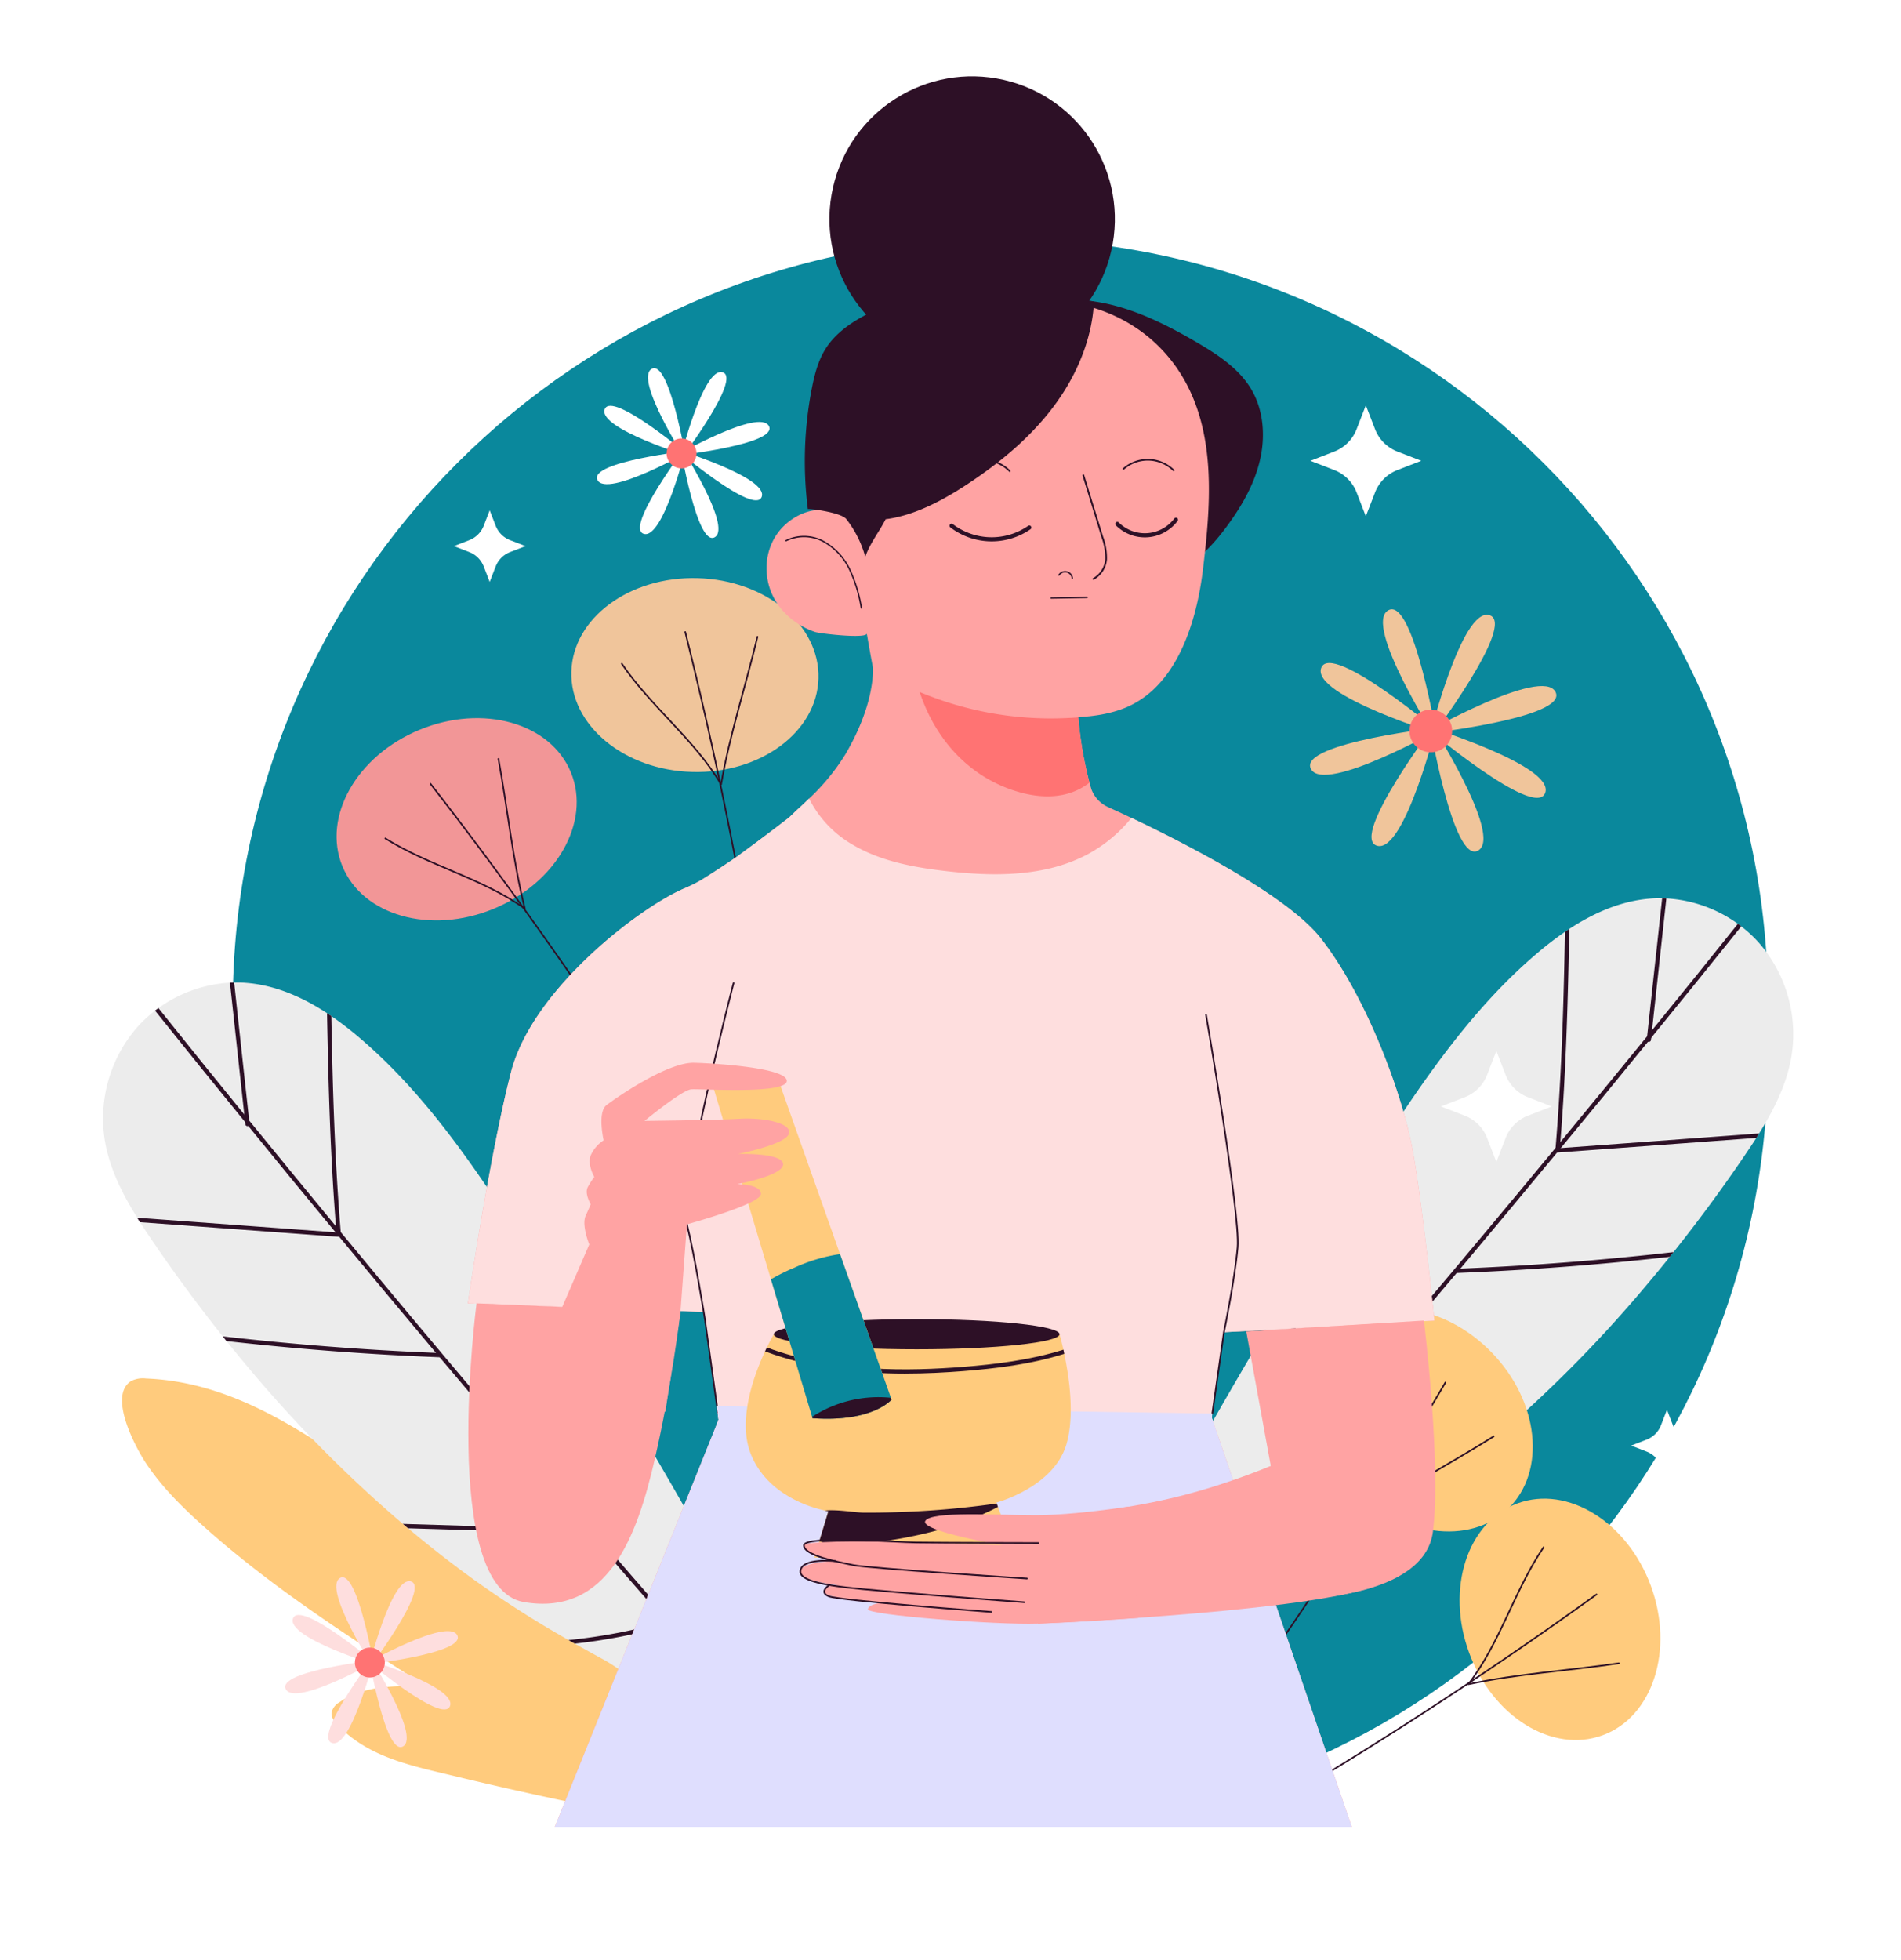 <svg xmlns="http://www.w3.org/2000/svg" xmlns:xlink="http://www.w3.org/1999/xlink" width="590.351" height="608.441" viewBox="0 0 590.351 608.441">
  <defs>
    <filter id="Path_716" x="0" y="0" width="590.351" height="608.441" filterUnits="userSpaceOnUse">
      <feOffset dy="10" input="SourceAlpha"/>
      <feGaussianBlur stdDeviation="5" result="blur"/>
      <feFlood flood-opacity="0.251"/>
      <feComposite operator="in" in2="blur"/>
      <feComposite in="SourceGraphic"/>
    </filter>
  </defs>
  <g id="Group_542" data-name="Group 542" transform="translate(-8846 -836)">
    <g id="Group_541" data-name="Group 541">
      <g transform="matrix(1, 0, 0, 1, 8846, 836)" filter="url(#Path_716)">
        <path id="Path_716-2" data-name="Path 716" d="M79.589,599.037a15.5,15.5,0,0,1-15.5-15.5v-78.4q-.961-.825-1.912-1.664C54.135,496.4,45.8,488.5,39.318,478.626c-2.929-4.461-12.271-20.067-9.333-33.446a21.42,21.42,0,0,1,9.579-13.741A21.712,21.712,0,0,1,51.4,428.28c.553,0,1.1.016,1.648.036q1.066.043,2.129.108c-4.567-6.091-9.044-12.356-13.376-18.708-1.441-2.121-2.87-4.25-4.273-6.409-.072-.111-.393-.623-.393-.623-.263-.418-.524-.84-.767-1.261-4.34-6.967-10.235-17.579-12.209-30.049a58.951,58.951,0,0,1,14.03-47.985,57.035,57.035,0,0,1,7.4-6.879c.563-.46,1.15-.894,1.746-1.318a58.052,58.052,0,0,1,17.59-8.571A255.407,255.407,0,0,1,250.96,80.821V80.79a60.191,60.191,0,0,1,120.232-4.26,256.026,256.026,0,0,1,203.74,228.38,58.961,58.961,0,0,1,8.192,40.064,71.219,71.219,0,0,1-7.21,21.245V583.537a15.5,15.5,0,0,1-15.5,15.5Z" transform="translate(-8.47 -15.6)" fill="#fff"/>
      </g>
      <g id="Group_533" data-name="Group 533" transform="translate(8836.548 823.741)">
        <g id="Group_377" data-name="Group 377" transform="translate(41.452 27.259)">
          <path id="Path_707" data-name="Path 707" d="M238,0h.783c131.444,0,238,106.556,238,238v16.479c0,131.444-106.556,238-238,238H238c-131.444,0-238-106.556-238-238V238C0,106.556,106.556,0,238,0Z" transform="translate(40.282 59.068)" fill="#0a889c"/>
          <g id="Group_320" data-name="Group 320" transform="translate(0 163.485)">
            <g id="Group_309" data-name="Group 309" transform="translate(62.911)">
              <g id="Group_307" data-name="Group 307" transform="translate(0 33.482)">
                <path id="Path_708" data-name="Path 708" d="M38.369,0C59.56,0,76.739,13.47,76.739,30.085S59.56,60.17,38.369,60.17,0,46.7,0,30.085,17.179,0,38.369,0Z" transform="matrix(0.925, -0.379, 0.379, 0.925, 0, 29.114)" fill="#f29697"/>
                <path id="Path_426" data-name="Path 426" d="M70.185,112.34q35.15,45.19,66.263,93.334" transform="translate(-31.409 -80.96)" fill="none" stroke="#2d1026" stroke-linecap="round" stroke-linejoin="round" stroke-width="0.5"/>
                <path id="Path_427" data-name="Path 427" d="M64.709,134.006c13.722,8.6,30.16,12.375,43.329,21.8-3.865-15.582-5.3-30.693-8.192-46.483" transform="translate(-39.961 -85.663)" fill="none" stroke="#2d1026" stroke-linecap="round" stroke-linejoin="round" stroke-width="0.5"/>
              </g>
              <g id="Group_308" data-name="Group 308" transform="translate(81.71)">
                <path id="Path_709" data-name="Path 709" d="M30.085,0C46.7,0,60.17,17.179,60.17,38.369S46.7,76.739,30.085,76.739,0,59.56,0,38.369,13.47,0,30.085,0Z" transform="matrix(0.027, -1, 1, 0.027, 0, 60.148)" fill="#f0c59b"/>
                <path id="Path_428" data-name="Path 428" d="M101.068,93.946q13.883,55.542,22.88,112.154" transform="translate(-64.893 -76.201)" fill="none" stroke="#2d1026" stroke-linecap="round" stroke-linejoin="round" stroke-width="0.5"/>
                <path id="Path_429" data-name="Path 429" d="M93.382,102.892c9.076,13.412,22.586,23.51,30.818,37.458,2.761-15.815,7.562-30.217,11.3-45.827" transform="translate(-76.895 -75.3)" fill="none" stroke="#2d1026" stroke-linecap="round" stroke-linejoin="round" stroke-width="0.5"/>
              </g>
            </g>
            <g id="Group_319" data-name="Group 319" transform="translate(0 126.559)">
              <path id="Path_430" data-name="Path 430" d="M139.21,308.638l-3.3-.792c-13.023-3.143-26.587-5.725-36.223-15.9-1-1.05-1.985-2.352-1.821-3.794a4.886,4.886,0,0,1,2.4-3.156c7.657-5.333,17.716-5.238,27.043-4.936-23.218-14.862-46.534-29.8-67.239-48-7.329-6.442-14.575-13.323-19.962-21.525-3.064-4.662-11.76-20.772-4.475-25.311a8.062,8.062,0,0,1,4.629-.784c27.056,1.086,48.578,16.363,70.18,31.044,17.073,11.6,34.264,23.49,51.017,35.68,13.889,10.108,30.3,22.352,38.939,37.6,3.648,6.435,8.2,15.224,7.27,22.875-1.547,12.726-18.776,7.782-27.176,6.086Q159.769,313.537,139.21,308.638Z" transform="translate(-26.9 -61.491)" fill="#ffcb7d"/>
              <g id="Group_318" data-name="Group 318">
                <path id="Path_431" data-name="Path 431" d="M237.966,360.487a11.538,11.538,0,0,1-3.919,5.072c-.359.256-.717.512-1.1.743-4.867,2.92-11.835,3.1-17.316.845-11.117-4.611-19.468-14.96-30.2-20.775-2.818-1.537-5.635-3.074-8.428-4.688-.666-.333-1.306-.717-1.947-1.1a323.686,323.686,0,0,1-29.228-18.623q-10.6-7.646-20.621-16.087c-.538-.435-1.076-.9-1.614-1.358A406.167,406.167,0,0,1,78.225,259.1c-3.176-3.74-6.327-7.505-9.4-11.348l-1.153-1.46Q56.3,232.036,46,216.91c-1.358-2-2.715-4.022-4.047-6.071-.282-.461-.589-.922-.845-1.383-4.739-7.582-8.735-15.574-10.118-24.309a43.132,43.132,0,0,1,10.2-34.94,40.713,40.713,0,0,1,5.456-5.046c.333-.282.692-.538,1.05-.794a41.953,41.953,0,0,1,22.209-7.89c.435-.026.871-.026,1.306-.026a28.342,28.342,0,0,1,3.612.077c9.094.692,17.547,4.406,25.232,9.427.435.307.871.589,1.332.9a104.189,104.189,0,0,1,8.633,6.635c17.521,14.883,31.226,33.582,43.931,52.794.41.589.794,1.178,1.178,1.767,1.435,2.177,2.843,4.355,4.252,6.532q13.948,21.441,27.255,43.265v.026c.384.589.743,1.178,1.076,1.793q12.565,20.672,24.514,41.728c.333.589.692,1.2,1.025,1.793q10.759,19.1,20.979,38.526C237.3,347.551,240.4,354.339,237.966,360.487Z" transform="translate(-30.488 -136.425)" fill="#ececec"/>
                <g id="Group_317" data-name="Group 317" transform="translate(10.62 0.026)">
                  <g id="Group_310" data-name="Group 310" transform="translate(5.533 7.915)">
                    <path id="Path_432" data-name="Path 432" d="M224.2,360.718c-.359.256-.717.512-1.1.743q-13.372-15.139-26.717-30.406c-.333-.359-.64-.717-.948-1.1q-11.873-13.564-23.618-27.23c-.384-.435-.768-.9-1.127-1.332h-.026q-16.138-18.751-32.122-37.63c-.282-.333-.564-.64-.845-.973v-.026q-6.3-7.416-12.526-14.832c-.384-.461-.768-.9-1.153-1.358q-15.1-17.982-30.047-36.067c-.384-.435-.743-.9-1.127-1.358Q79.2,192.7,65.74,176.13c-.333-.384-.64-.768-.973-1.178v-.026q-14.1-17.252-27.973-34.607c.333-.282.692-.538,1.05-.794Q51.062,156.086,64.51,172.57c.487.615,1,1.23,1.511,1.844v.026q13.41,16.445,26.948,32.84v.026c.487.589.973,1.178,1.486,1.767q21.556,26.09,43.47,51.975c.384.435.743.9,1.127,1.332q16.1,19.02,32.327,37.86c.384.461.794.922,1.2,1.383q11.719,13.64,23.567,27.2c.359.41.717.82,1.1,1.255Q210.662,345.451,224.2,360.718Z" transform="translate(-36.794 -139.525)" fill="#2d1026"/>
                  </g>
                  <g id="Group_311" data-name="Group 311" transform="translate(0 9.504)">
                    <path id="Path_433" data-name="Path 433" d="M97.88,208.847a.624.624,0,0,1-.2.512.536.536,0,0,1-.333.179.231.231,0,0,1-.128.026h-.051L35.479,205.03c-.282-.461-.589-.922-.845-1.383l61.581,4.534.282.026c-.051-.615-.1-1.255-.154-1.87v-.026c-1.742-21.748-2.357-43.752-2.767-66.166.435.307.871.589,1.332.9.41,22.721,1.076,45.033,2.92,67.062A7.236,7.236,0,0,0,97.88,208.847Z" transform="translate(-34.634 -140.145)" fill="#2d1026"/>
                  </g>
                  <g id="Group_312" data-name="Group 312" transform="translate(26.564 109.841)">
                    <path id="Path_434" data-name="Path 434" d="M113.065,185.181a.67.67,0,0,1-.666.615h-.051c-22-.845-44.213-2.536-66.191-5.021L45,179.315c21.953,2.51,44.162,4.227,66.191,5.123.41.026.82.026,1.23.051A.679.679,0,0,1,113.065,185.181Z" transform="translate(-45.004 -179.315)" fill="#2d1026"/>
                  </g>
                  <g id="Group_313" data-name="Group 313" transform="translate(28.792)">
                    <path id="Path_435" data-name="Path 435" d="M51.945,180.264a.653.653,0,0,1-.384.692.37.37,0,0,1-.179.051H51.3a.642.642,0,0,1-.64-.589l-.077-.64-.256-2.382-4.457-40.934c.435-.026.871-.026,1.306-.026l4.662,42.8Z" transform="translate(-45.874 -136.435)" fill="#2d1026"/>
                  </g>
                  <g id="Group_314" data-name="Group 314" transform="translate(106.402 69.829)">
                    <path id="Path_436" data-name="Path 436" d="M83.786,165.462c-1.563,19.775-3.637,39.6-6.225,59.173-.026.282-.077.589-.1.871a.608.608,0,0,1-.41.512.747.747,0,0,1-.231.051h-.077a.662.662,0,0,1-.564-.743c0-.1.026-.179.026-.282.077-.589.154-1.153.231-1.742C79,203.579,81.071,183.624,82.608,163.7,83.017,164.284,83.4,164.873,83.786,165.462Z" transform="translate(-76.171 -163.695)" fill="#2d1026"/>
                  </g>
                  <g id="Group_315" data-name="Group 315" transform="translate(82.483 121.419)">
                    <path id="Path_437" data-name="Path 437" d="M130.951,185.628c-2.177,16.471-3.945,32.148-5.277,46.8-.026.179-.026.333-.051.512a.642.642,0,0,1-.64.589h-.077l-56.457-1.691c-.538-.435-1.076-.9-1.614-1.358l56.919,1.716h.026l.589.026c.026-.384.077-.794.1-1.178,1.383-14.806,3.176-30.611,5.4-47.21C130.259,184.424,130.618,185.013,130.951,185.628Z" transform="translate(-66.834 -183.835)" fill="#2d1026"/>
                  </g>
                  <g id="Group_316" data-name="Group 316" transform="translate(133.946 164.941)">
                    <path id="Path_438" data-name="Path 438" d="M125.117,202.618l-.538,2.766c-1.87,9.657-3.714,19.34-5.61,28.972-.026.128-.051.231-.077.359a.673.673,0,0,1-.461.512c-.1.026-.231.077-.333.1a170.08,170.08,0,0,1-29.228,5.789c-.666-.333-1.306-.717-1.947-1.1a173.468,173.468,0,0,0,30.227-5.789l.538-.154c.051-.333.128-.64.179-.973,1.844-9.3,3.612-18.648,5.4-27.973.282-1.435.564-2.869.82-4.3C124.426,201.414,124.784,202.029,125.117,202.618Z" transform="translate(-86.924 -200.825)" fill="#2d1026"/>
                  </g>
                </g>
              </g>
            </g>
          </g>
          <g id="Group_333" data-name="Group 333" transform="translate(316.547 263.882)">
            <g id="Group_329" data-name="Group 329" transform="translate(0)">
              <path id="Path_439" data-name="Path 439" d="M154.937,350.274a11.538,11.538,0,0,0,3.919,5.072c.359.256.717.512,1.1.743,4.867,2.92,11.835,3.1,17.316.845,11.117-4.611,19.468-14.96,30.2-20.775,2.818-1.537,5.635-3.074,8.428-4.688.666-.333,1.306-.717,1.947-1.1a323.7,323.7,0,0,0,29.228-18.623q10.605-7.646,20.621-16.087c.538-.435,1.076-.9,1.614-1.358a406.167,406.167,0,0,0,45.366-45.417c3.176-3.74,6.327-7.505,9.4-11.348l1.153-1.46Q336.605,221.823,346.9,206.7c1.358-2,2.715-4.022,4.047-6.071.282-.461.589-.922.845-1.383,4.739-7.582,8.735-15.574,10.118-24.31a43.132,43.132,0,0,0-10.2-34.94,40.712,40.712,0,0,0-5.456-5.046c-.333-.282-.692-.538-1.05-.794A41.953,41.953,0,0,0,323,126.263c-.436-.026-.871-.026-1.306-.026a28.337,28.337,0,0,0-3.612.077c-9.094.692-17.547,4.406-25.232,9.427-.435.307-.871.589-1.332.9a104.188,104.188,0,0,0-8.633,6.634c-17.521,14.883-31.226,33.582-43.931,52.794-.41.589-.794,1.178-1.178,1.768-1.434,2.177-2.843,4.355-4.252,6.532q-13.948,21.441-27.255,43.265v.026c-.384.589-.743,1.178-1.076,1.793q-12.565,20.672-24.514,41.728c-.333.589-.692,1.2-1.025,1.793q-10.759,19.1-20.979,38.526C155.6,337.338,152.5,344.126,154.937,350.274Z" transform="translate(-154.063 -126.212)" fill="#ececec"/>
              <g id="Group_328" data-name="Group 328" transform="translate(4.794 0.026)">
                <g id="Group_321" data-name="Group 321" transform="translate(0 7.915)">
                  <path id="Path_440" data-name="Path 440" d="M155.934,350.505c.359.256.717.512,1.1.743q13.372-15.139,26.717-30.406c.333-.359.64-.717.948-1.1q11.873-13.564,23.618-27.23c.384-.435.768-.9,1.127-1.332h.026q16.138-18.751,32.122-37.63c.282-.333.564-.64.845-.973v-.026q6.3-7.416,12.526-14.832c.384-.461.768-.9,1.153-1.358q15.1-17.982,30.047-36.067c.384-.435.743-.9,1.127-1.358q13.641-16.445,27.1-33.019c.333-.384.64-.768.973-1.178v-.026q14.1-17.252,27.973-34.607c-.333-.282-.692-.538-1.05-.794q-13.218,16.561-26.666,33.045c-.487.615-1,1.23-1.511,1.844v.026q-13.41,16.445-26.948,32.84v.026c-.487.589-.973,1.178-1.486,1.768q-21.556,26.09-43.47,51.975c-.384.435-.743.9-1.127,1.332q-16.1,19.02-32.327,37.86c-.384.461-.794.922-1.2,1.383q-11.719,13.64-23.567,27.2c-.359.41-.717.82-1.1,1.255Q169.472,335.238,155.934,350.505Z" transform="translate(-155.934 -129.312)" fill="#2d1026"/>
                </g>
                <g id="Group_322" data-name="Group 322" transform="translate(129.693 9.504)">
                  <path id="Path_441" data-name="Path 441" d="M206.564,198.634a.625.625,0,0,0,.2.512.536.536,0,0,0,.333.179.231.231,0,0,0,.128.026h.051l61.683-4.534c.282-.461.589-.922.845-1.383l-61.581,4.534-.282.026c.051-.615.1-1.255.154-1.87V196.1c1.742-21.748,2.357-43.752,2.766-66.166-.435.307-.871.589-1.332.9-.41,22.721-1.076,45.033-2.92,67.062A7.232,7.232,0,0,1,206.564,198.634Z" transform="translate(-206.564 -129.932)" fill="#2d1026"/>
                </g>
                <g id="Group_323" data-name="Group 323" transform="translate(98.314 109.841)">
                  <path id="Path_442" data-name="Path 442" d="M194.314,174.968a.67.67,0,0,0,.666.615h.051c22-.845,44.213-2.536,66.192-5.021l1.153-1.46c-21.953,2.51-44.162,4.227-66.191,5.123-.41.026-.82.026-1.23.051A.679.679,0,0,0,194.314,174.968Z" transform="translate(-194.314 -169.102)" fill="#2d1026"/>
                </g>
                <g id="Group_324" data-name="Group 324" transform="translate(158.067)">
                  <path id="Path_443" data-name="Path 443" d="M217.649,170.051a.653.653,0,0,0,.384.692.37.37,0,0,0,.179.051h.077a.642.642,0,0,0,.64-.589l.077-.64.256-2.382,4.457-40.934c-.436-.026-.871-.026-1.306-.026l-4.662,42.8Z" transform="translate(-217.641 -126.222)" fill="#2d1026"/>
                </g>
                <g id="Group_325" data-name="Group 325" transform="translate(78.923 69.829)">
                  <path id="Path_444" data-name="Path 444" d="M186.744,155.249c1.563,19.775,3.637,39.6,6.225,59.173.026.282.077.589.1.871a.608.608,0,0,0,.41.512.747.747,0,0,0,.231.051h.077a.662.662,0,0,0,.564-.743c0-.1-.026-.179-.026-.282-.077-.589-.154-1.153-.231-1.742-2.562-19.724-4.636-39.679-6.173-59.608C187.512,154.071,187.128,154.66,186.744,155.249Z" transform="translate(-186.744 -153.482)" fill="#2d1026"/>
                </g>
                <g id="Group_326" data-name="Group 326" transform="translate(46.339 121.419)">
                  <path id="Path_445" data-name="Path 445" d="M174.024,175.415c2.177,16.471,3.945,32.148,5.277,46.8.026.179.026.333.051.512a.642.642,0,0,0,.64.589h.077l56.457-1.691c.538-.435,1.076-.9,1.614-1.358l-56.919,1.716H181.2l-.589.026c-.026-.384-.077-.794-.1-1.178-1.383-14.806-3.176-30.611-5.4-47.21C174.716,174.211,174.357,174.8,174.024,175.415Z" transform="translate(-174.024 -173.622)" fill="#2d1026"/>
                </g>
                <g id="Group_327" data-name="Group 327" transform="translate(20.8 164.941)">
                  <path id="Path_446" data-name="Path 446" d="M164.054,192.405l.538,2.767c1.87,9.657,3.714,19.34,5.61,28.972.026.128.051.231.077.359a.673.673,0,0,0,.461.512c.1.026.231.077.333.1a170.08,170.08,0,0,0,29.228,5.789c.666-.333,1.306-.717,1.947-1.1a173.456,173.456,0,0,1-30.227-5.789l-.538-.154c-.051-.333-.128-.64-.179-.973-1.844-9.3-3.612-18.648-5.4-27.973-.282-1.435-.564-2.869-.82-4.3C164.746,191.2,164.387,191.816,164.054,192.405Z" transform="translate(-164.054 -190.612)" fill="#2d1026"/>
                </g>
              </g>
            </g>
            <g id="Group_332" data-name="Group 332" transform="translate(38.2 113.486)">
              <g id="Group_330" data-name="Group 330">
                <ellipse id="Ellipse_11" data-name="Ellipse 11" cx="30.085" cy="38.369" rx="30.085" ry="38.369" transform="translate(6.608 41.839) rotate(-44.054)" fill="#ffcb7d"/>
                <path id="Path_447" data-name="Path 447" d="M231.1,184.9q-28.941,49.394-62.121,96.139" transform="translate(-168.975 -148.049)" fill="none" stroke="#2d1026" stroke-linecap="round" stroke-linejoin="round" stroke-width="0.5"/>
                <path id="Path_448" data-name="Path 448" d="M187.6,182.27c-2.9,15.936-.315,32.6-4.191,48.327,13.038-9.365,26.543-16.3,40.135-24.84" transform="translate(-146.433 -152.159)" fill="none" stroke="#2d1026" stroke-linecap="round" stroke-linejoin="round" stroke-width="0.5"/>
              </g>
              <g id="Group_331" data-name="Group 331" transform="translate(13.361 64.003)">
                <ellipse id="Ellipse_12" data-name="Ellipse 12" cx="30.085" cy="38.369" rx="30.085" ry="38.369" transform="matrix(0.938, -0.345, 0.345, 0.938, 42.892, 20.788)" fill="#ffcb7d"/>
                <path id="Path_449" data-name="Path 449" d="M269.874,210.6q-46.439,33.483-95.683,62.823" transform="translate(-174.191 -171.928)" fill="none" stroke="#2d1026" stroke-linecap="round" stroke-linejoin="round" stroke-width="0.5"/>
                <path id="Path_450" data-name="Path 450" d="M219.368,204.882c-9.094,13.4-13.464,29.691-23.364,42.51,15.71-3.3,30.865-4.178,46.749-6.5" transform="translate(-140.128 -180.851)" fill="none" stroke="#2d1026" stroke-linecap="round" stroke-linejoin="round" stroke-width="0.5"/>
              </g>
            </g>
          </g>
          <g id="Group_355" data-name="Group 355" transform="translate(113.306)">
            <path id="Path_451" data-name="Path 451" d="M307.813,343.717l41.4,120.935H101.7l50.171-124.708.681-1.729-.6-4.219-4.088-29.21-73.146-2.674s6.706-45.952,13.387-71.812,40.138-51.27,53.97-57.088a45.145,45.145,0,0,0,5.057-2.515c3.509-2.175,7.336-4.662,11.238-7.362,9.852-7.2,16.087-12.078,16.087-12.078l2.41-2.305c1.312-1.178,2.567-2.357,3.8-3.563a67.009,67.009,0,0,0,11.345-13.858c14.043-24.076,6.576-37.412,6.576-37.412l65,7.308a176.134,176.134,0,0,0,.707,18.733,116.025,116.025,0,0,0,3.458,20.278c.156.6.341,1.206.525,1.783v.077a9.8,9.8,0,0,0,5.4,5.792c1.806.838,4.242,1.939,7.1,3.3,16.819,7.99,48.547,24.233,58.845,37.438,14.278,18.287,25.411,48.627,28.531,66,3.143,17.4,6.706,52.633,6.706,52.633l-65.367,3.614L305.9,336.329l-.184,1.232Z" transform="translate(-74.721 87.553)" fill="#ffa3a3"/>
            <path id="Path_452" data-name="Path 452" d="M182.228,129.352a19.888,19.888,0,0,1-8.2,3.773c-5.451,1.127-11.135.156-16.376-1.7-13.858-4.952-23.551-16.243-28.162-30.206a105.406,105.406,0,0,0,49.28,7.859A116.025,116.025,0,0,0,182.228,129.352Z" transform="translate(10.806 98.637)" fill="#ff7373"/>
            <path id="Path_453" data-name="Path 453" d="M114.242,127.089" transform="translate(-13.005 139.04)" fill="none" stroke="#ffa3a3" stroke-miterlimit="10" stroke-width="1.023"/>
            <g id="Group_335" data-name="Group 335" transform="translate(0 232.941)">
              <path id="Path_454" data-name="Path 454" d="M305.9,305.074l-.184,1.232,2.1,6.156c-7.2-.131-14.383-.315-21.587-.5q-67.165-1.652-134.35-3.276l.681-1.729-.6-4.219-4.088-29.21-73.146-2.674s6.706-45.952,13.387-71.812,40.138-51.27,53.97-57.088a45.145,45.145,0,0,0,5.057-2.515c3.509-2.175,7.336-4.662,11.238-7.362,9.852-7.2,16.087-12.078,16.087-12.078l2.41-2.305c1.312-1.178,2.567-2.357,3.8-3.563a34.2,34.2,0,0,0,13.52,14.306c8.62,5.108,18.733,7,28.687,8.174,14.96,1.755,30.888,1.911,44.2-5.136a45.036,45.036,0,0,0,13.7-11.343c16.819,7.99,48.547,24.233,58.845,37.438,14.278,18.287,25.411,48.627,28.531,66,3.143,17.4,6.706,52.633,6.706,52.633l-65.367,3.614Z" transform="translate(-74.721 -114.133)" fill="#fedede"/>
              <g id="Group_334" data-name="Group 334" transform="translate(67.772 57.269)">
                <path id="Path_455" data-name="Path 455" d="M164.206,140.32s10.7,61.985,9.808,72.242-4.262,26.361-4.262,26.361l-3.589,25.257" transform="translate(-2.755 -130.509)" fill="none" stroke="#2d1026" stroke-linecap="round" stroke-linejoin="round" stroke-width="0.511"/>
                <path id="Path_456" data-name="Path 456" d="M115.912,136.49S98.967,201.6,101.421,211.409,107,240.839,107,240.839l4.014,28.987" transform="translate(-101.178 -136.49)" fill="none" stroke="#2d1026" stroke-linecap="round" stroke-linejoin="round" stroke-width="0.511"/>
              </g>
            </g>
            <path id="Path_457" data-name="Path 457" d="M332.758,318.418H85.255L135.427,193.71l.681-1.729-.6-4.218,153.946,2.332-.183,1.231,2.1,6.157Z" transform="translate(-58.271 233.787)" fill="#dfdefe"/>
            <g id="Group_338" data-name="Group 338" transform="translate(86.29 394.561)">
              <g id="Group_336" data-name="Group 336">
                <path id="Path_458" data-name="Path 458" d="M207.973,213.274c-4.009,13.387-21.745,18.052-21.745,18.052l.105.287.392,1.05,5.869,15.718H129.717l1.545-5.133,2.8-9.25s-.418-.051-1.125-.21c-4.035-.863-17.841-4.716-22.952-17.5-4.191-10.479.891-24.417,4.4-31.91.184-.42.395-.838.576-1.207,1.232-2.567,2.149-4.111,2.149-4.111H205.85s.551,1.834,1.206,4.793c.077.395.182.84.261,1.286C208.836,192.315,210.619,204.419,207.973,213.274Z" transform="translate(-108.407 -174.365)" fill="#ffcb7d"/>
                <ellipse id="Ellipse_13" data-name="Ellipse 13" cx="44.371" cy="4.682" rx="44.371" ry="4.682" transform="translate(8.704)" fill="#2d1026"/>
              </g>
              <path id="Path_459" data-name="Path 459" d="M172.4,199.575a284.576,284.576,0,0,1-41.16,2.831c-2.777,0-8.148-1.048-12.234-.656.707.159,1.125.21,1.125.21l-2.8,9.25a12.378,12.378,0,0,0,4.426,1.153,78.055,78.055,0,0,0,12.839-.735c13.2-1.65,26.41-4.847,38.2-11Z" transform="translate(-94.475 -142.327)" fill="#2d1026"/>
              <g id="Group_337" data-name="Group 337" transform="translate(5.981 8.805)">
                <path id="Path_460" data-name="Path 460" d="M203.671,182.631c-10.585,3.325-21.561,4.583-31.387,5.369-5.369.42-11.527.761-18.128.761-13.546,0-28.951-1.468-43.414-6.891.184-.42.395-.838.576-1.207,21.223,7.941,44.618,7.285,60.861,6.027,9.8-.786,20.7-2.044,31.231-5.346C203.487,181.74,203.592,182.186,203.671,182.631Z" transform="translate(-110.742 -180.664)" fill="#2d1026"/>
              </g>
            </g>
            <g id="Group_339" data-name="Group 339" transform="translate(76.264 320.081)">
              <path id="Path_461" data-name="Path 461" d="M159.8,247.6s-5.817,7.126-24.548,5.789l-12.918-43.124-17.841-59.444,20.07-2.672,19.23,54.283Z" transform="translate(-104.493 -148.151)" fill="#ffcb7d"/>
              <path id="Path_462" data-name="Path 462" d="M148.924,214.511s-5.817,7.126-24.548,5.789l-.133-.418-12.785-42.707a60.42,60.42,0,0,1,7.285-3.614,52.437,52.437,0,0,1,14.173-4.219l15.8,44.618Z" transform="translate(-93.617 -115.059)" fill="#0a889c"/>
              <path id="Path_463" data-name="Path 463" d="M141.13,187.441s-5.817,7.126-24.548,5.789l-.133-.418c.42-.289.891-.576,1.337-.84a37.815,37.815,0,0,1,23.134-5.082Z" transform="translate(-85.823 -87.99)" fill="#2d1026"/>
            </g>
            <path id="Path_464" data-name="Path 464" d="M77.321,175.311s-11.6,88.3,14.716,92.758,35.23-20.959,40.581-44.149,8.025-45.932,8.025-45.932Z" transform="translate(-74.636 214.343)" fill="#ffa3a3"/>
            <path id="Path_465" data-name="Path 465" d="M81.6,248.943l20.068-46.378s-2.454-6.02-1.117-8.919,1.563-3.568,1.563-3.568-2.008-3.343-.891-5.351a24.5,24.5,0,0,1,2.006-3.12s-2.231-3.791-1.114-6.691a10.9,10.9,0,0,1,4.014-4.683s-2.008-8.694.891-10.925,18.951-13.377,27.2-13.154,29.433,1.783,28.764,5.8-26.758,2.229-29.656,2.451-14.493,9.811-14.493,9.811,21.85-.223,29.433-.669,16.5,1.337,15.385,4.683-15.831,6.243-15.831,6.243,13.822-.446,14.048,3.123-14.271,6.243-14.271,6.243,7.58,0,7.357,3.123-22.965,9.365-22.965,9.365l-2.008,27.2L125.3,254.517Z" transform="translate(-63.977 168.806)" fill="#ffa3a3"/>
            <g id="Group_350" data-name="Group 350" transform="translate(92.741)">
              <path id="Path_466" data-name="Path 466" d="M193.446,66.994c6.36,3.742,12.785,7.99,16.548,14.34,3.935,6.64,4.442,14.934,2.605,22.432s-5.843,14.3-10.454,20.5c-5.231,7.026-11.981,13.8-20.631,15.175-8.028,1.281-16.276-2.526-21.9-8.4s-8.948-13.582-11.271-21.374A107.509,107.509,0,0,1,143.9,76.6c.207-9.329,3.11-24.012,15.272-22.775C171.416,55.07,183.005,60.851,193.446,66.994Z" transform="translate(-59.471 24.516)" fill="#2d1026"/>
              <g id="Group_349" data-name="Group 349">
                <g id="Group_347" data-name="Group 347" transform="translate(0 77.979)">
                  <g id="Group_345" data-name="Group 345">
                    <g id="Group_344" data-name="Group 344">
                      <g id="Group_343" data-name="Group 343">
                        <path id="Path_467" data-name="Path 467" d="M246.458,137.4c-1.46,12.16-6.3,35.606-24.023,42.963-25.526,10.595-77.98-9.908-77.98-9.908s-1.068-5.272-2.4-13.118c0,1.744-14.642.023-16.038-.456a23.268,23.268,0,0,1-11.2-8.02c-5.71-7.649-5.231-18.871,2.026-25.408,3.376-3.051,8.279-5.164,12.857-4.247,1.611.325,5.492,1.458,7.1,3.225a2.359,2.359,0,0,1,.74,1.458c-.85-9.391-1.155-18.3-.325-24.645,2.79-21.136,20.854-43.1,49.247-45.345a85.786,85.786,0,0,1,11.594-.11c1.132.044,2.221.11,3.333.241.523.044,1.048.131,1.57.195a5.754,5.754,0,0,1,.63.087c.174.023.351.067.525.087.61.087,1.219.174,1.829.284,15.167,2.636,27.957,11.309,35.281,24.95,4.642,8.674,6.537,18.326,6.973,28.175C248.638,117.741,247.613,127.872,246.458,137.4Z" transform="translate(-110.926 -53.638)" fill="#ffa3a3"/>
                        <g id="Group_342" data-name="Group 342" transform="translate(57.463 68.383)">
                          <path id="Path_468" data-name="Path 468" d="M133.358,81.067a20.552,20.552,0,0,0,24.14.558" transform="translate(-133.358 -79.189)" fill="none" stroke="#2d1026" stroke-linecap="round" stroke-linejoin="round" stroke-width="1.276"/>
                          <path id="Path_469" data-name="Path 469" d="M153.448,81.633a12.083,12.083,0,0,0,18.215-1.3" transform="translate(-101.986 -80.334)" fill="none" stroke="#2d1026" stroke-linecap="round" stroke-linejoin="round" stroke-width="1.276"/>
                          <g id="Group_341" data-name="Group 341" transform="translate(33.352 16.141)">
                            <g id="Group_340" data-name="Group 340">
                              <path id="Path_470" data-name="Path 470" d="M146.378,87.672a2.25,2.25,0,0,1,4.132.945" transform="translate(-146.378 -86.635)" fill="none" stroke="#2d1026" stroke-linecap="round" stroke-linejoin="round" stroke-width="0.425"/>
                            </g>
                          </g>
                        </g>
                        <path id="Path_471" data-name="Path 471" d="M113.3,83.648a12.709,12.709,0,0,1,11.745.341,19.711,19.711,0,0,1,8.11,8.894,45.139,45.139,0,0,1,3.5,11.683" transform="translate(-107.213 -8.776)" fill="none" stroke="#2d1026" stroke-linecap="round" stroke-linejoin="round" stroke-width="0.425"/>
                      </g>
                    </g>
                    <path id="Path_472" data-name="Path 472" d="M145.418,89.953q5.6-.1,11.2-.2" transform="translate(-57.062 2.755)" fill="none" stroke="#2d1026" stroke-linecap="round" stroke-linejoin="round" stroke-width="0.425"/>
                    <path id="Path_473" data-name="Path 473" d="M149.333,74.95l5.863,19.1a18.628,18.628,0,0,1,1.207,6.937,7.686,7.686,0,0,1-3.945,6.138" transform="translate(-50.949 -20.359)" fill="none" stroke="#2d1026" stroke-linecap="round" stroke-linejoin="round" stroke-width="0.545"/>
                  </g>
                  <g id="Group_346" data-name="Group 346" transform="translate(57.901 49.768)">
                    <path id="Path_474" data-name="Path 474" d="M154.2,75.9a11.438,11.438,0,0,1,15.564.459" transform="translate(-101.248 -73.067)" fill="none" stroke="#2d1026" stroke-linecap="round" stroke-linejoin="round" stroke-width="0.511"/>
                    <path id="Path_475" data-name="Path 475" d="M133.529,77.568a11.795,11.795,0,0,1,17.647-.981" transform="translate(-133.529 -73.042)" fill="none" stroke="#2d1026" stroke-linecap="round" stroke-linejoin="round" stroke-width="0.511"/>
                  </g>
                </g>
                <g id="Group_348" data-name="Group 348" transform="translate(10.825)">
                  <path id="Path_476" data-name="Path 476" d="M128.452,123.763a33.576,33.576,0,0,1,5.887,11.681c1.57-4.365,4.211-7.523,6.337-11.642,10.152-1.309,20.037-7.144,28.454-12.967,9.317-6.442,17.964-14.027,24.573-23.226s11.11-20.106,11.676-31.418c-12.155-1.716-24.32-4.032-36.592-3.771s-24.712,2.6-35.445,8.558c-4.388,2.434-8.54,5.543-11.245,9.77-2.387,3.735-3.517,8.123-4.362,12.472a118.253,118.253,0,0,0-1.222,37.486C115.824,120.3,126.8,121.578,128.452,123.763Z" transform="translate(-114.505 22.406)" fill="#2d1026"/>
                  <circle id="Ellipse_14" data-name="Ellipse 14" cx="44.316" cy="44.316" r="44.316" transform="translate(0 86.433) rotate(-77.214)" fill="#2d1026"/>
                </g>
              </g>
            </g>
            <g id="Group_354" data-name="Group 354" transform="translate(103.233 395.008)">
              <path id="Path_477" data-name="Path 477" d="M169.08,180.744l15.162,83.17s40.135,0,42.812-20.959-2.79-65.554-2.79-65.554Z" transform="translate(-30.604 -177.401)" fill="#ffa3a3"/>
              <g id="Group_353" data-name="Group 353" transform="translate(0 36.121)">
                <path id="Path_478" data-name="Path 478" d="M235.527,191.5s-26.756,15.162-59.308,20.959l-32.555,5.8.446,31.216S238.2,245.459,252.474,236.1,235.527,191.5,235.527,191.5Z" transform="translate(-70.295 -191.502)" fill="#ffa3a3"/>
                <g id="Group_352" data-name="Group 352" transform="translate(0 21.628)">
                  <path id="Path_479" data-name="Path 479" d="M216.931,199.945s-16.725,2.674-28.764,2.674-32.553-1.337-34.338,1.785,24.082,7.58,24.082,7.58-61.094-2.674-61.763,0,9.811,4.905,9.811,4.905-10.479,0-10.925,3.123,11.7,4.293,11.7,4.293-4.347-.056-4.347,2.172,18.9,3.179,18.9,3.179-5.072.389-5.295,2.172,39.689,4.905,52.843,4.46,31.216-1.783,31.216-1.783Z" transform="translate(-115.021 -199.945)" fill="#ffa3a3"/>
                  <g id="Group_351" data-name="Group 351" transform="translate(0.007 10.348)">
                    <path id="Path_480" data-name="Path 480" d="M188.262,204.954s-30.77-.056-37.963-.169c-6.222-.095-34.728-2.229-34.838.891s10.423,5.128,15.272,6.132,54.016,4.181,54.016,4.181" transform="translate(-114.342 -203.985)" fill="none" stroke="#2d1026" stroke-linecap="round" stroke-linejoin="round" stroke-width="0.511"/>
                    <path id="Path_481" data-name="Path 481" d="M125.954,206.649s-10.592-1.171-10.925,3.123,16.386,5.295,29.43,6.465,40.135,3.179,40.135,3.179" transform="translate(-115.024 -200.052)" fill="none" stroke="#2d1026" stroke-linecap="round" stroke-linejoin="round" stroke-width="0.511"/>
                    <path id="Path_482" data-name="Path 482" d="M119.533,209.455s-3.512,2.172-.167,3.509,50.5,4.852,50.5,4.852" transform="translate(-110.499 -195.443)" fill="none" stroke="#2d1026" stroke-linecap="round" stroke-linejoin="round" stroke-width="0.511"/>
                  </g>
                </g>
              </g>
            </g>
          </g>
          <g id="Group_376" data-name="Group 376" transform="translate(56.561 99.307)">
            <g id="Group_374" data-name="Group 374">
              <g id="Group_361" data-name="Group 361" transform="translate(318.263 74.869)">
                <g id="Group_360" data-name="Group 360">
                  <g id="Group_356" data-name="Group 356" transform="translate(22.646)">
                    <path id="Path_483" data-name="Path 483" d="M202.589,132.065s-23.17-36-15.308-40.55S202.589,132.065,202.589,132.065Z" transform="translate(-185.654 -91.192)" fill="#f0c59b"/>
                    <path id="Path_484" data-name="Path 484" d="M191.226,104.6s23.17,36,15.308,40.547S191.226,104.6,191.226,104.6Z" transform="translate(-176.952 -70.256)" fill="#f0c59b"/>
                  </g>
                  <g id="Group_357" data-name="Group 357" transform="translate(19.094 1.703)">
                    <path id="Path_485" data-name="Path 485" d="M191.177,130.972s10.2-41.577,18.912-39S191.177,130.972,191.177,130.972Z" transform="translate(-173.476 -91.857)" fill="#f0c59b"/>
                    <path id="Path_486" data-name="Path 486" d="M204.878,104.62s-10.2,41.575-18.912,39S204.878,104.62,204.878,104.62Z" transform="translate(-184.267 -71.927)" fill="#f0c59b"/>
                  </g>
                  <g id="Group_358" data-name="Group 358" transform="translate(0 23.827)">
                    <path id="Path_487" data-name="Path 487" d="M190.445,115.426s37.2-21.184,41.318-13.087S190.445,115.426,190.445,115.426Z" transform="translate(-155.525 -100.494)" fill="#f0c59b"/>
                    <path id="Path_488" data-name="Path 488" d="M218.4,105.423s-37.2,21.184-41.318,13.087S218.4,105.423,218.4,105.423Z" transform="translate(-176.813 -92.797)" fill="#f0c59b"/>
                  </g>
                  <g id="Group_359" data-name="Group 359" transform="translate(3.302 16.678)">
                    <path id="Path_489" data-name="Path 489" d="M190.524,105.238s40.962,12.444,37.917,21S190.524,105.238,190.524,105.238Z" transform="translate(-158.703 -85.936)" fill="#f0c59b"/>
                    <path id="Path_490" data-name="Path 490" d="M216.178,120.258s-40.96-12.442-37.914-21S216.178,120.258,216.178,120.258Z" transform="translate(-178.102 -97.703)" fill="#f0c59b"/>
                  </g>
                </g>
                <path id="Path_491" data-name="Path 491" d="M202.114,109.971a6.62,6.62,0,1,1-6.622-6.619A6.62,6.62,0,0,1,202.114,109.971Z" transform="translate(-157.98 -72.203)" fill="#ff7373"/>
              </g>
              <g id="Group_367" data-name="Group 367" transform="translate(96.795)">
                <g id="Group_366" data-name="Group 366">
                  <g id="Group_362" data-name="Group 362" transform="translate(15.874)">
                    <path id="Path_492" data-name="Path 492" d="M108.424,90.612S92.183,65.38,97.693,62.191,108.424,90.612,108.424,90.612Z" transform="translate(-96.553 -61.965)" fill="#fff"/>
                    <path id="Path_493" data-name="Path 493" d="M100.458,71.361s16.24,25.232,10.73,28.421S100.458,71.361,100.458,71.361Z" transform="translate(-90.454 -47.291)" fill="#fff"/>
                  </g>
                  <g id="Group_363" data-name="Group 363" transform="translate(13.385 1.194)">
                    <path id="Path_494" data-name="Path 494" d="M100.424,89.846s7.152-29.141,13.256-27.335S100.424,89.846,100.424,89.846Z" transform="translate(-88.018 -62.431)" fill="#fff"/>
                    <path id="Path_495" data-name="Path 495" d="M110.028,71.376s-7.152,29.141-13.256,27.335S110.028,71.376,110.028,71.376Z" transform="translate(-95.581 -48.461)" fill="#fff"/>
                  </g>
                  <g id="Group_364" data-name="Group 364" transform="translate(0 16.7)">
                    <path id="Path_496" data-name="Path 496" d="M99.911,78.95s26.074-14.85,28.961-9.173S99.911,78.95,99.911,78.95Z" transform="translate(-75.434 -68.484)" fill="#fff"/>
                    <path id="Path_497" data-name="Path 497" d="M119.5,71.939s-26.074,14.85-28.961,9.173S119.5,71.939,119.5,71.939Z" transform="translate(-90.356 -63.089)" fill="#fff"/>
                  </g>
                  <g id="Group_365" data-name="Group 365" transform="translate(2.315 11.689)">
                    <path id="Path_498" data-name="Path 498" d="M99.967,71.809s28.71,8.722,26.574,14.721S99.967,71.809,99.967,71.809Z" transform="translate(-77.662 -58.281)" fill="#fff"/>
                    <path id="Path_499" data-name="Path 499" d="M117.947,82.338s-28.71-8.722-26.574-14.721S117.947,82.338,117.947,82.338Z" transform="translate(-91.26 -66.528)" fill="#fff"/>
                  </g>
                </g>
                <path id="Path_500" data-name="Path 500" d="M108.09,75.129a4.64,4.64,0,1,1-4.639-4.642A4.64,4.64,0,0,1,108.09,75.129Z" transform="translate(-77.155 -48.656)" fill="#ff7373"/>
              </g>
              <g id="Group_373" data-name="Group 373" transform="translate(0 375.409)">
                <g id="Group_372" data-name="Group 372">
                  <g id="Group_368" data-name="Group 368" transform="translate(15.873)">
                    <path id="Path_501" data-name="Path 501" d="M70.637,237.165s-16.243-25.232-10.73-28.421S70.637,237.165,70.637,237.165Z" transform="translate(-58.765 -208.518)" fill="#fedede"/>
                    <path id="Path_502" data-name="Path 502" d="M62.671,217.914s16.24,25.232,10.73,28.423S62.671,217.914,62.671,217.914Z" transform="translate(-52.666 -193.844)" fill="#fedede"/>
                  </g>
                  <g id="Group_369" data-name="Group 369" transform="translate(13.383 1.193)">
                    <path id="Path_503" data-name="Path 503" d="M62.637,236.4s7.152-29.141,13.256-27.335S62.637,236.4,62.637,236.4Z" transform="translate(-50.229 -208.984)" fill="#fedede"/>
                    <path id="Path_504" data-name="Path 504" d="M72.24,217.929s-7.149,29.143-13.256,27.335S72.24,217.929,72.24,217.929Z" transform="translate(-57.793 -195.014)" fill="#fedede"/>
                  </g>
                  <g id="Group_370" data-name="Group 370" transform="translate(0 16.701)">
                    <path id="Path_505" data-name="Path 505" d="M62.124,225.5S88.2,210.656,91.085,216.33,62.124,225.5,62.124,225.5Z" transform="translate(-37.647 -215.038)" fill="#fedede"/>
                    <path id="Path_506" data-name="Path 506" d="M81.715,218.493s-26.074,14.847-28.961,9.171S81.715,218.493,81.715,218.493Z" transform="translate(-52.569 -209.641)" fill="#fedede"/>
                  </g>
                  <g id="Group_371" data-name="Group 371" transform="translate(2.313 11.691)">
                    <path id="Path_507" data-name="Path 507" d="M62.18,218.363s28.71,8.72,26.574,14.719S62.18,218.363,62.18,218.363Z" transform="translate(-39.873 -204.834)" fill="#fedede"/>
                    <path id="Path_508" data-name="Path 508" d="M80.162,228.89s-28.71-8.722-26.576-14.719S80.162,228.89,80.162,228.89Z" transform="translate(-53.472 -213.081)" fill="#fedede"/>
                  </g>
                </g>
                <path id="Path_509" data-name="Path 509" d="M70.3,221.682a4.64,4.64,0,1,1-4.642-4.642A4.64,4.64,0,0,1,70.3,221.682Z" transform="translate(-39.368 -195.209)" fill="#ff7373"/>
              </g>
            </g>
            <g id="Group_375" data-name="Group 375" transform="translate(11.843 11.538)">
              <path id="Path_510" data-name="Path 510" d="M211.3,83.691l-7.4,2.864a12.155,12.155,0,0,0-6.955,6.955l-2.864,7.406-2.864-7.406a12.155,12.155,0,0,0-6.955-6.955l-7.4-2.864,7.4-2.864a12.155,12.155,0,0,0,6.955-6.955l2.864-7.4,2.864,7.4a12.155,12.155,0,0,0,6.955,6.955Z" transform="translate(129.668 -66.469)" fill="#fff"/>
              <path id="Path_511" data-name="Path 511" d="M227.125,161.948l-7.4,2.861a12.162,12.162,0,0,0-6.955,6.955L209.9,179.17l-2.864-7.406a12.162,12.162,0,0,0-6.955-6.955l-7.4-2.861,7.4-2.864a12.155,12.155,0,0,0,6.955-6.955l2.864-7.406,2.864,7.406a12.155,12.155,0,0,0,6.955,6.955Z" transform="translate(154.388 55.733)" fill="#fff"/>
              <path id="Path_512" data-name="Path 512" d="M237.982,199.333l-4.78,1.849a7.85,7.85,0,0,0-4.49,4.488l-1.847,4.78-1.849-4.78a7.843,7.843,0,0,0-4.49-4.488l-4.78-1.849,4.78-1.849a7.843,7.843,0,0,0,4.49-4.488l1.849-4.783L228.712,193a7.85,7.85,0,0,0,4.49,4.488Z" transform="translate(190.403 123.645)" fill="#fff"/>
              <path id="Path_514" data-name="Path 514" d="M95.259,90.312l-4.78,1.847a7.855,7.855,0,0,0-4.49,4.49l-1.849,4.78-1.847-4.78a7.862,7.862,0,0,0-4.49-4.49l-4.78-1.847,4.78-1.849a7.855,7.855,0,0,0,4.49-4.49l1.847-4.78,1.849,4.78a7.847,7.847,0,0,0,4.49,4.49Z" transform="translate(-32.472 -46.601)" fill="#fff"/>
            </g>
          </g>
        </g>
      </g>
    </g>
  </g>
</svg>
